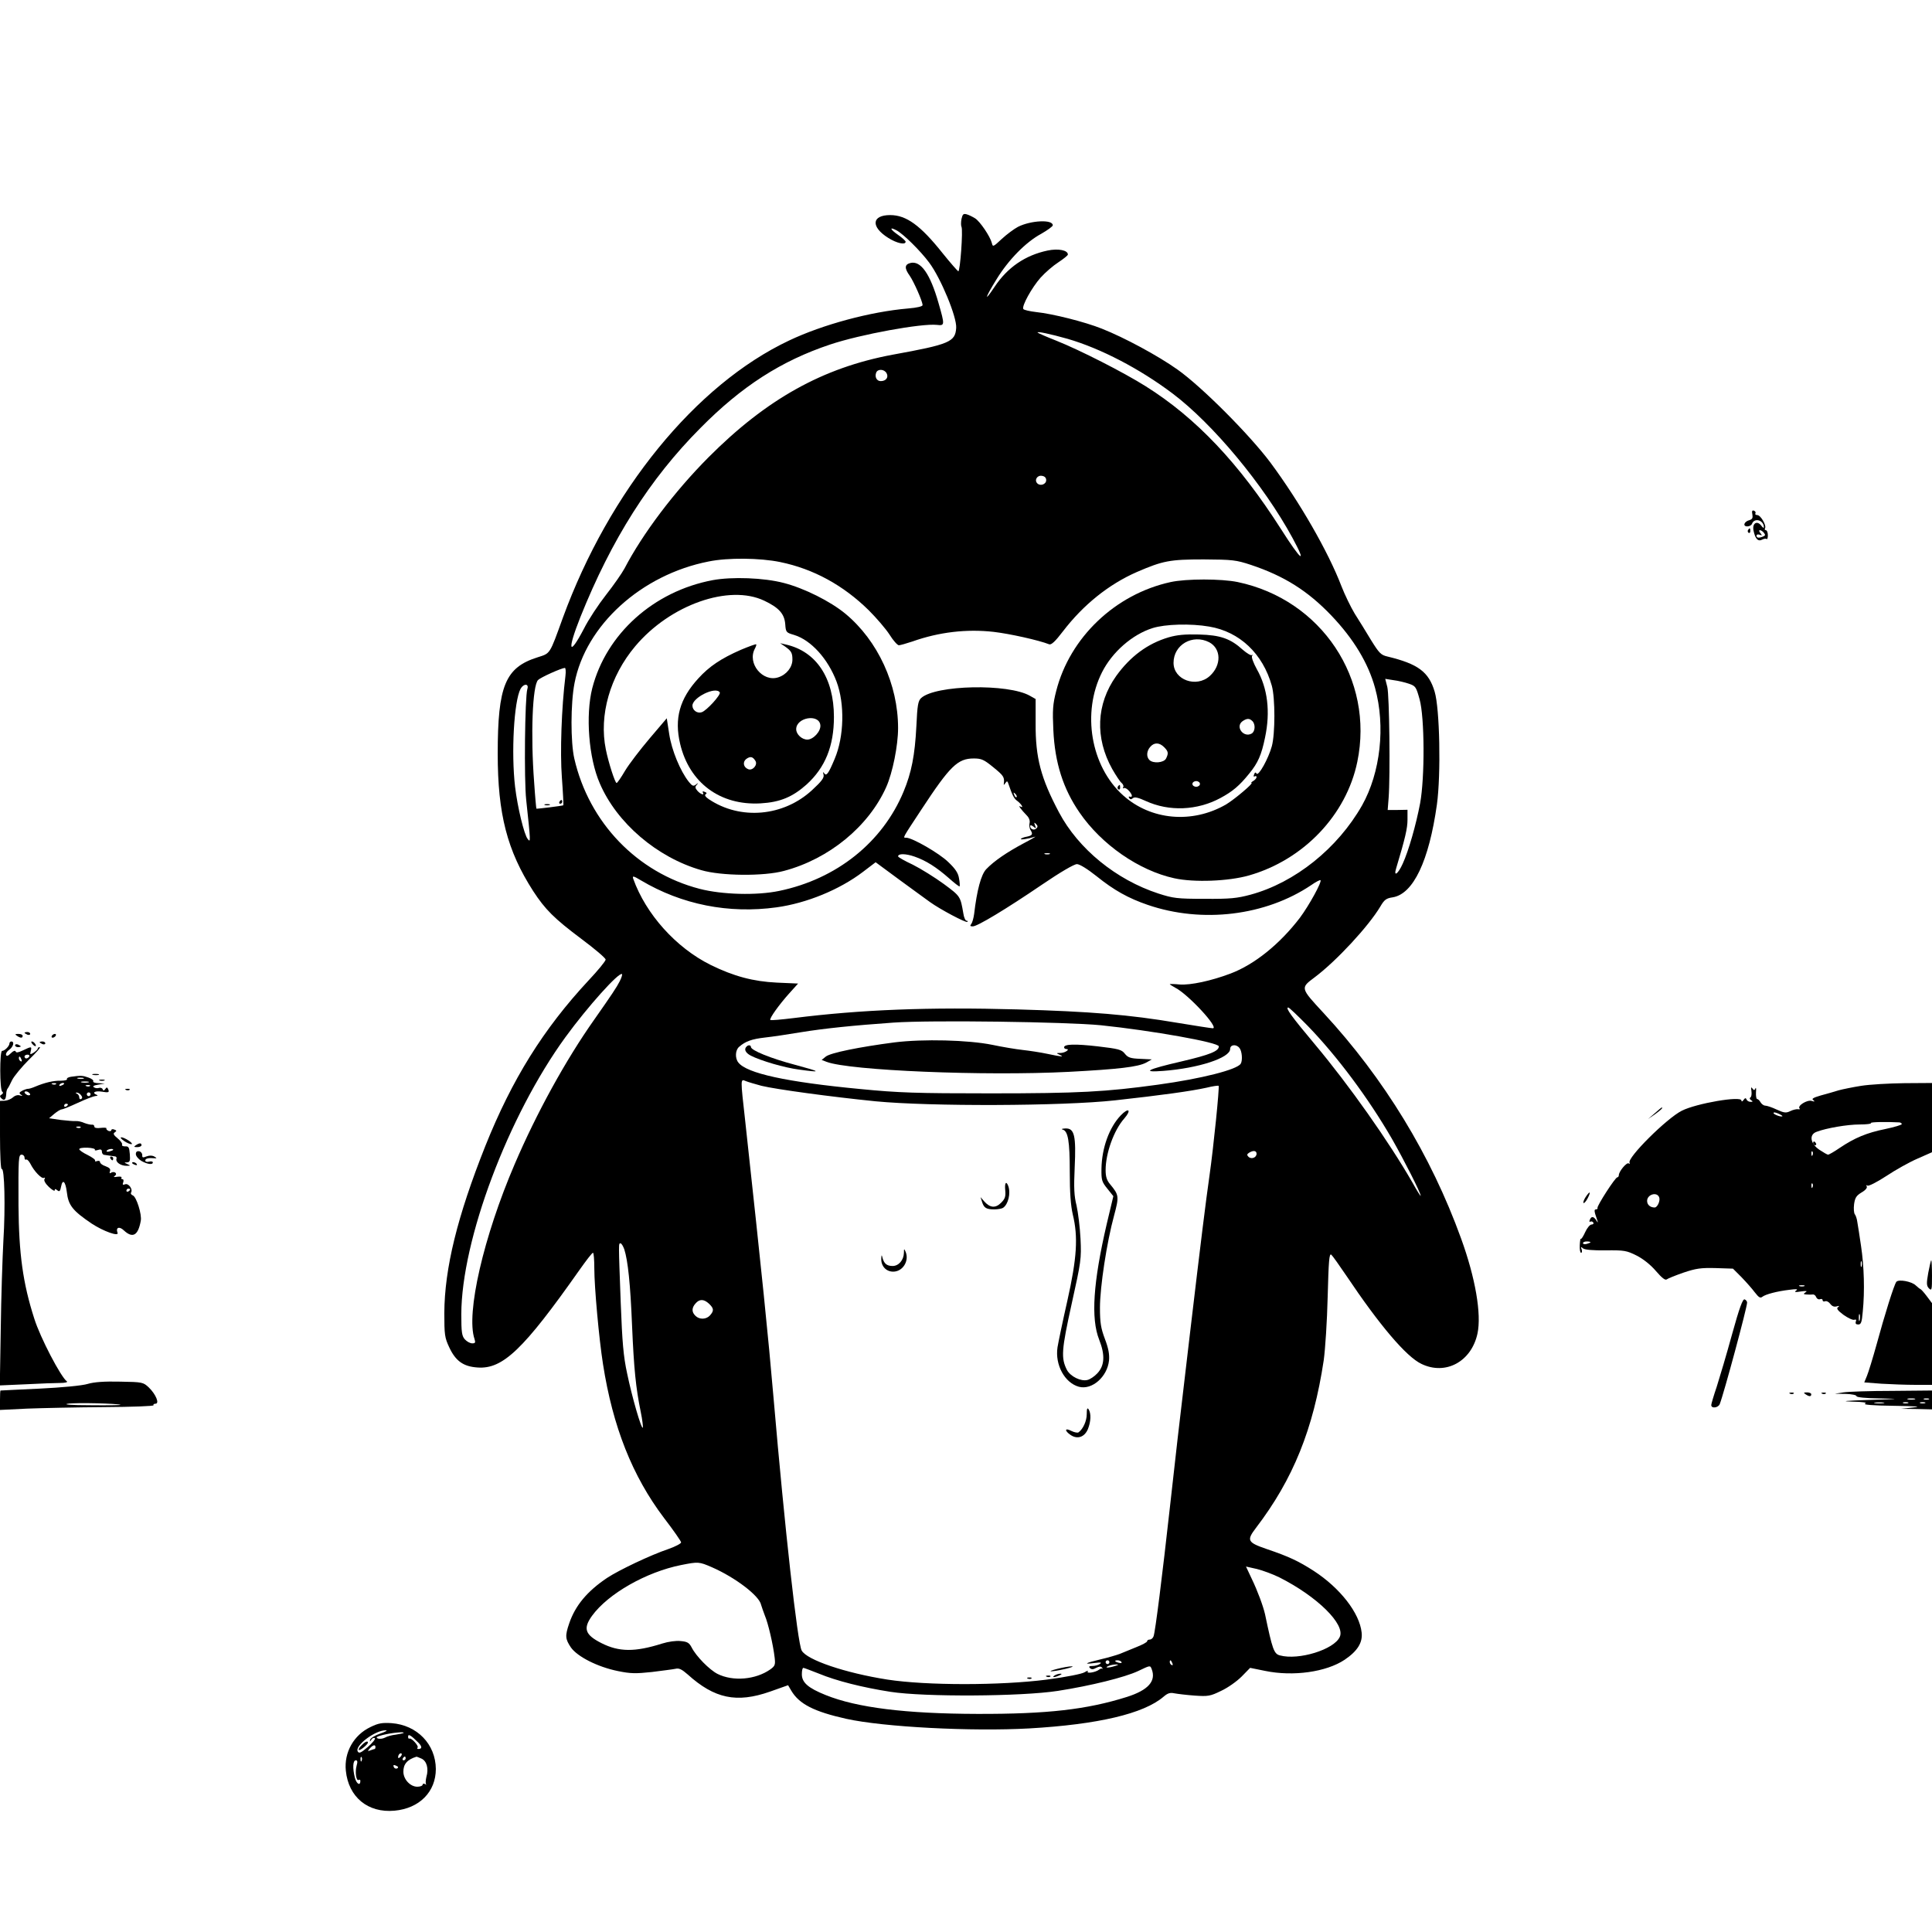 <?xml version="1.0" standalone="no"?>
<!DOCTYPE svg PUBLIC "-//W3C//DTD SVG 20010904//EN"
 "http://www.w3.org/TR/2001/REC-SVG-20010904/DTD/svg10.dtd">
<svg version="1.0" xmlns="http://www.w3.org/2000/svg"
 width="1024pt" height="1024pt" viewBox="0 0 1024 1024"
 preserveAspectRatio="xMidYMid meet">
<g transform="translate(0,1024) scale(0.1,-0.1)"
fill="#000000" stroke="none">
<path d="M5096 9079 c-3 -17 -3 -35 0 -41 9 -15 -7 -239 -17 -236 -4 2 -42 45
-83 96 -117 147 -192 202 -278 202 -98 0 -104 -62 -10 -121 44 -28 92 -39 92
-20 0 4 -18 21 -40 36 -43 30 -48 45 -8 24 36 -19 127 -109 173 -171 62 -83
147 -289 143 -346 -5 -74 -34 -87 -337 -142 -370 -69 -668 -235 -976 -544
-182 -183 -349 -405 -445 -589 -14 -26 -58 -89 -98 -140 -40 -51 -93 -131
-117 -179 -80 -153 -90 -118 -19 61 165 412 368 733 636 1002 219 222 430 357
688 443 161 54 486 113 566 104 42 -5 42 -1 8 117 -44 154 -94 225 -149 211
-31 -8 -32 -28 -3 -68 22 -32 67 -134 68 -155 0 -7 -29 -14 -77 -18 -199 -17
-452 -85 -631 -170 -495 -234 -953 -797 -1199 -1470 -71 -196 -65 -187 -134
-209 -171 -54 -211 -151 -211 -511 0 -320 50 -513 188 -728 64 -98 111 -145
255 -253 71 -53 129 -102 129 -110 0 -8 -41 -58 -91 -111 -239 -257 -405 -523
-547 -878 -148 -372 -216 -648 -217 -885 0 -114 2 -130 26 -181 34 -73 75
-102 150 -107 134 -10 244 96 539 515 36 51 68 93 73 93 4 0 7 -37 7 -83 0
-99 25 -374 46 -507 52 -333 156 -594 323 -815 50 -65 91 -124 91 -130 0 -6
-30 -22 -67 -35 -95 -32 -261 -111 -325 -153 -106 -71 -169 -147 -201 -241
-23 -67 -21 -83 9 -128 35 -49 141 -103 249 -125 68 -14 95 -14 180 -5 55 7
111 14 125 17 19 5 34 -3 65 -30 142 -128 259 -153 436 -91 l96 34 17 -29 c42
-71 121 -111 291 -149 199 -44 666 -68 970 -51 365 21 607 78 712 168 22 19
35 23 58 18 16 -3 65 -9 107 -12 71 -5 83 -3 140 25 35 16 83 50 109 76 l45
46 79 -16 c149 -31 325 -6 422 59 68 46 96 91 90 144 -11 104 -114 236 -254
327 -81 52 -132 76 -247 115 -105 36 -110 46 -59 113 197 258 304 523 359 888
8 58 18 208 21 338 5 187 8 230 19 222 7 -6 43 -57 81 -113 173 -258 316 -428
397 -466 128 -62 265 12 297 161 22 103 -11 295 -87 504 -159 440 -408 848
-728 1194 -125 135 -124 133 -48 190 116 87 286 271 348 375 21 36 31 44 66
49 109 18 192 193 234 492 22 161 15 509 -12 598 -31 105 -88 147 -249 186
-36 8 -45 18 -88 87 -26 43 -65 107 -87 141 -21 35 -53 101 -70 145 -70 183
-222 447 -377 656 -111 148 -364 402 -493 493 -103 73 -281 169 -400 216 -90
36 -261 79 -348 88 -34 4 -65 11 -68 16 -10 15 45 114 91 166 25 28 67 64 95
82 27 18 50 36 50 41 0 23 -51 33 -108 21 -118 -25 -212 -89 -281 -193 -58
-87 -51 -59 11 41 63 103 155 197 237 241 33 19 61 39 61 45 0 32 -116 26
-184 -8 -21 -11 -60 -40 -86 -64 -46 -43 -48 -44 -53 -22 -9 35 -63 115 -89
131 -13 8 -33 18 -44 21 -18 5 -22 1 -28 -25z m563 -635 c175 -51 381 -158
555 -289 214 -161 484 -485 637 -767 79 -146 45 -120 -61 47 -222 348 -450
590 -718 758 -116 73 -347 191 -475 242 -51 20 -94 39 -97 42 -8 9 67 -7 159
-33z m-960 -182 c12 -22 -3 -42 -31 -42 -21 0 -33 22 -24 45 8 21 43 19 55 -3z
m846 -567 c0 -22 -31 -33 -47 -17 -17 17 -1 44 24 40 15 -2 23 -10 23 -23z
m-1410 -434 c176 -36 335 -123 470 -256 40 -40 90 -98 110 -129 19 -31 42 -56
49 -56 7 0 39 9 72 20 141 50 287 67 430 51 86 -10 239 -44 295 -66 11 -4 32
15 73 69 108 141 243 249 391 314 139 60 175 67 355 67 153 -1 171 -3 250 -29
177 -59 302 -138 427 -269 118 -124 195 -252 231 -383 56 -203 29 -449 -69
-623 -129 -227 -355 -409 -591 -473 -71 -19 -107 -23 -243 -22 -147 0 -167 3
-245 28 -224 73 -424 236 -527 430 -96 181 -125 289 -124 471 l0 130 -30 17
c-115 66 -501 58 -577 -12 -16 -15 -20 -38 -25 -148 -8 -156 -26 -247 -68
-348 -112 -269 -355 -463 -659 -526 -119 -25 -303 -20 -422 11 -331 86 -586
351 -664 690 -20 87 -20 292 1 400 59 307 354 575 711 645 102 21 272 19 379
-3z m-1138 -603 c-21 -171 -29 -404 -19 -538 6 -80 9 -146 8 -148 -3 -3 -140
-20 -143 -18 -1 1 -7 64 -12 141 -19 248 -9 512 21 541 14 14 123 63 142 64 4
0 6 -19 3 -42z m4471 -42 c35 -12 38 -17 56 -82 27 -96 28 -415 3 -551 -22
-116 -61 -252 -92 -320 -25 -56 -50 -73 -35 -25 48 160 60 212 60 257 l0 53
-52 -1 -53 0 5 64 c9 117 4 543 -7 588 l-11 43 44 -7 c25 -3 62 -12 82 -19z
m-4673 -28 c-13 -43 -18 -480 -6 -588 24 -225 24 -227 8 -207 -19 23 -54 168
-67 277 -21 179 -6 453 29 519 16 29 46 29 36 -1z m2469 -414 c54 -44 60 -52
57 -84 -2 -13 -1 -13 8 0 8 12 11 11 16 -5 19 -56 29 -77 44 -88 23 -16 40
-43 20 -32 -16 10 1 -14 34 -48 11 -11 17 -27 14 -39 -3 -11 -1 -29 6 -39 13
-21 8 -28 -23 -34 -12 -2 -25 -7 -29 -11 -6 -7 39 0 74 11 11 4 -16 -12 -60
-35 -88 -47 -156 -93 -198 -137 -27 -29 -49 -110 -64 -238 -3 -22 -10 -46 -15
-52 -8 -10 -6 -13 8 -13 24 0 174 90 368 222 94 64 169 108 184 108 14 0 55
-25 104 -64 93 -75 169 -117 271 -152 289 -99 625 -58 867 105 24 17 46 28 49
26 8 -9 -60 -133 -109 -199 -107 -140 -241 -248 -368 -296 -103 -39 -212 -62
-269 -58 -29 3 -53 3 -53 2 0 -2 13 -10 29 -19 69 -35 235 -215 199 -215 -7 0
-92 13 -188 29 -254 43 -461 60 -849 71 -466 13 -827 -1 -1185 -46 -65 -8
-121 -13 -123 -10 -7 7 47 82 101 142 l46 51 -113 5 c-124 6 -227 33 -351 94
-183 91 -343 269 -410 457 -5 16 1 15 41 -9 217 -129 466 -178 719 -143 159
22 333 93 458 188 l67 51 126 -93 c69 -50 142 -104 162 -118 54 -39 192 -112
198 -105 4 3 2 6 -4 6 -6 0 -14 17 -17 38 -16 92 -15 91 -104 157 -48 35 -122
81 -164 102 -43 20 -78 40 -78 44 0 16 41 15 87 -1 61 -21 117 -57 183 -115
29 -26 54 -45 56 -43 2 2 1 21 -3 42 -4 28 -19 51 -57 87 -48 47 -191 129
-223 129 -19 0 -23 -8 81 150 151 230 192 270 277 270 41 0 54 -6 103 -46z
m124 -159 c-3 -3 -9 2 -12 12 -6 14 -5 15 5 6 7 -7 10 -15 7 -18z m105 -166
c-12 -12 -33 -4 -33 13 0 6 7 5 17 -3 15 -12 16 -12 9 6 -6 16 -5 18 5 8 10
-10 10 -16 2 -24z m70 -136 c-7 -2 -19 -2 -25 0 -7 3 -2 5 12 5 14 0 19 -2 13
-5z m-2279 -675 c-15 -30 -41 -69 -135 -203 -151 -214 -305 -494 -421 -765
-165 -384 -259 -792 -213 -927 6 -19 4 -23 -12 -23 -11 0 -28 9 -39 21 -16 18
-19 37 -19 133 1 394 248 1051 552 1469 118 162 285 348 300 334 2 -3 -3 -20
-13 -39z m3647 -235 c158 -163 322 -384 446 -598 64 -112 153 -287 153 -303 0
-4 -20 27 -43 69 -126 219 -336 517 -518 734 -125 149 -158 195 -141 195 5 0
51 -44 103 -97z m-1096 3 c269 -28 625 -91 625 -112 0 -25 -45 -44 -199 -80
-182 -42 -214 -59 -96 -50 186 14 355 69 355 116 0 24 32 27 49 6 14 -16 18
-67 7 -84 -19 -31 -206 -79 -439 -111 -276 -38 -419 -46 -887 -46 -395 0 -486
3 -691 23 -389 37 -602 83 -646 141 -18 23 -16 66 5 83 33 29 67 41 137 49 38
4 124 17 190 28 123 20 277 36 490 51 197 14 916 4 1100 -14z m-1799 -321 c79
-19 366 -58 604 -82 289 -28 989 -26 1270 5 245 27 404 49 485 67 32 8 61 12
64 10 5 -6 -26 -319 -49 -480 -19 -133 -43 -325 -105 -850 -59 -499 -74 -629
-105 -910 -39 -351 -77 -657 -86 -678 -3 -9 -12 -17 -20 -17 -8 0 -14 -4 -14
-9 0 -5 -26 -19 -57 -31 -32 -13 -71 -29 -88 -36 -16 -6 -63 -20 -102 -29 -81
-19 -96 -28 -30 -19 31 4 38 3 27 -5 -8 -6 -26 -11 -39 -11 -18 0 -22 -3 -14
-11 8 -8 17 -8 33 1 16 8 25 9 31 1 5 -6 6 -9 3 -6 -4 3 -12 1 -18 -4 -19 -15
-69 -23 -61 -10 4 6 -3 4 -16 -4 -14 -9 -95 -25 -199 -39 -248 -32 -639 -32
-847 0 -223 35 -427 104 -454 154 -22 41 -89 639 -149 1338 -29 336 -60 640
-150 1466 -26 232 -26 226 3 214 12 -5 50 -16 83 -25z m2624 -360 c0 -21 -28
-31 -43 -16 -9 9 -8 14 3 21 22 14 40 12 40 -5z m-3351 -507 c19 -60 32 -181
41 -403 10 -232 20 -330 46 -458 9 -43 13 -81 11 -84 -8 -8 -57 162 -83 287
-20 92 -26 167 -34 375 -12 325 -12 315 -1 315 5 0 14 -15 20 -32z m449 -288
c26 -25 27 -37 5 -62 -20 -22 -56 -23 -77 -2 -21 20 -20 43 1 66 21 24 44 23
71 -2z m16 -1397 c123 -54 251 -151 260 -199 3 -10 12 -36 20 -57 17 -39 44
-154 52 -224 4 -36 2 -43 -23 -61 -78 -55 -198 -65 -280 -24 -43 22 -113 93
-137 140 -13 25 -23 31 -58 34 -25 3 -66 -3 -98 -13 -145 -46 -229 -45 -322 2
-87 44 -99 77 -50 145 85 117 287 232 472 269 91 18 95 18 164 -12z m3008 -54
c200 -101 350 -249 319 -315 -30 -67 -218 -125 -317 -98 -32 8 -40 32 -79 218
-10 44 -40 125 -70 187 l-31 66 58 -13 c32 -8 86 -28 120 -45z m-902 -449 c0
-5 -4 -10 -10 -10 -5 0 -10 5 -10 10 0 6 5 10 10 10 6 0 10 -4 10 -10z m64 1
c4 -5 -3 -7 -14 -4 -23 6 -26 13 -6 13 8 0 17 -4 20 -9z m270 -7 c3 -8 2 -12
-4 -9 -6 3 -10 10 -10 16 0 14 7 11 14 -7z m-304 -14 c-34 -11 -60 -11 -35 0
11 5 29 8 40 8 16 0 15 -2 -5 -8z m194 -16 c25 -64 -18 -112 -131 -148 -213
-67 -422 -91 -793 -90 -380 1 -638 33 -804 100 -92 37 -126 66 -126 110 0 19
3 34 8 34 4 0 40 -14 81 -30 94 -39 233 -74 381 -97 181 -28 693 -25 887 5
174 27 355 72 425 105 65 31 64 31 72 11z"/>
<path d="M3777 7165 c-313 -59 -564 -285 -638 -573 -36 -143 -19 -369 40 -504
90 -210 304 -393 538 -460 105 -31 332 -33 438 -4 239 63 449 236 542 444 34
76 63 220 63 313 0 231 -107 463 -279 606 -80 66 -218 135 -326 163 -106 28
-275 34 -378 15z m274 -109 c78 -37 107 -70 111 -125 3 -42 5 -44 46 -56 90
-27 180 -126 226 -248 44 -118 40 -291 -10 -409 -33 -79 -44 -94 -56 -76 -6 9
-7 6 -3 -8 4 -16 -9 -34 -61 -82 -152 -140 -380 -160 -547 -48 -18 12 -24 22
-17 26 8 5 6 9 -5 13 -9 4 -13 3 -10 -3 11 -17 -11 -11 -28 8 -13 15 -14 21
-4 32 10 12 9 12 -4 2 -14 -11 -20 -8 -38 14 -46 58 -91 168 -104 253 l-13 84
-91 -107 c-50 -59 -109 -136 -130 -171 -21 -36 -41 -65 -45 -65 -8 0 -43 108
-57 178 -37 181 22 388 156 547 185 220 498 330 684 241z"/>
<path d="M3927 6796 c-105 -46 -168 -88 -226 -152 -99 -108 -128 -213 -96
-347 49 -206 212 -327 426 -315 104 6 170 34 244 100 99 90 145 204 145 358 0
207 -94 348 -255 384 l-30 7 25 -17 c34 -24 40 -34 40 -70 0 -40 -31 -80 -75
-94 -82 -27 -166 74 -124 152 6 11 9 21 7 23 -2 2 -38 -11 -81 -29z m-112
-226 c7 -12 -70 -97 -96 -105 -24 -8 -49 11 -49 35 0 43 124 104 145 70z m533
-173 c4 -32 -37 -77 -69 -77 -29 0 -59 28 -59 55 0 63 121 83 128 22z m-344
-190 c13 -21 -15 -53 -38 -44 -26 10 -31 38 -11 54 22 16 35 13 49 -10z"/>
<path d="M6205 7155 c-294 -64 -535 -294 -607 -578 -18 -70 -20 -101 -15 -207
8 -173 52 -311 139 -437 116 -169 314 -307 502 -348 104 -23 288 -16 396 15
290 83 516 321 574 602 91 438 -190 860 -634 953 -87 18 -272 18 -355 0z m204
-236 c161 -27 284 -143 332 -314 18 -65 18 -254 0 -320 -18 -66 -71 -161 -81
-145 -5 8 -9 7 -13 -5 -4 -9 -3 -13 3 -10 6 3 10 2 10 -4 0 -5 -8 -15 -17 -20
-10 -6 -14 -11 -10 -11 13 0 -90 -87 -135 -114 -179 -103 -398 -84 -546 49
-171 154 -219 438 -111 652 54 107 160 200 268 234 66 21 202 25 300 8z"/>
<path d="M6194 6862 c-112 -33 -204 -102 -278 -205 -106 -149 -113 -328 -21
-493 19 -33 41 -67 50 -74 8 -7 12 -17 8 -23 -3 -5 -2 -7 4 -4 5 3 18 -4 28
-16 18 -21 19 -35 2 -29 -5 1 -6 -2 -2 -8 5 -8 11 -8 20 0 9 7 28 3 69 -16
123 -56 271 -50 394 16 65 35 101 65 154 131 45 55 64 97 83 190 29 137 14
261 -44 363 -17 31 -29 62 -25 69 4 7 4 9 -1 5 -4 -4 -26 9 -48 28 -65 59
-118 78 -232 81 -74 2 -116 -2 -161 -15z m215 -26 c64 -34 66 -122 3 -179 -71
-64 -192 -21 -192 70 0 96 101 154 189 109z m229 -418 c17 -17 15 -55 -4 -66
-43 -24 -88 36 -49 65 23 16 37 17 53 1z m-468 -138 c23 -23 24 -33 10 -61
-12 -22 -68 -27 -88 -7 -17 17 -15 48 5 70 21 24 48 23 73 -2z m190 -195 c0
-8 -9 -15 -20 -15 -11 0 -20 7 -20 15 0 8 9 15 20 15 11 0 20 -7 20 -15z"/>
<path d="M5925 6071 c-3 -5 -2 -12 3 -15 5 -3 9 1 9 9 0 17 -3 19 -12 6z"/>
<path d="M2965 5990 c-3 -5 -1 -10 4 -10 6 0 11 5 11 10 0 6 -2 10 -4 10 -3 0
-8 -4 -11 -10z"/>
<path d="M2888 5973 c6 -2 18 -2 25 0 6 3 1 5 -13 5 -14 0 -19 -2 -12 -5z"/>
<path d="M4740 4715 c-184 -24 -338 -55 -363 -75 l-22 -18 26 -10 c120 -46
836 -76 1284 -53 264 14 367 26 410 49 l30 17 -62 3 c-52 2 -65 7 -81 27 -17
22 -33 26 -143 39 -122 14 -179 12 -179 -5 0 -5 5 -9 11 -9 23 0 -4 -20 -29
-21 -24 0 -25 -1 -7 -9 29 -13 14 -12 -62 4 -37 8 -97 17 -133 21 -36 4 -108
16 -160 27 -128 26 -367 32 -520 13z"/>
<path d="M3957 4693 c-15 -14 -6 -33 22 -48 53 -27 178 -64 256 -74 123 -17
118 -12 -20 25 -129 34 -235 77 -235 95 0 10 -14 12 -23 2z"/>
<path d="M5940 4328 c-61 -64 -100 -172 -102 -282 -1 -61 2 -70 31 -106 l32
-40 -35 -147 c-72 -310 -85 -501 -40 -614 32 -81 29 -138 -11 -179 -15 -16
-38 -31 -51 -34 -35 -9 -90 18 -109 53 -32 63 -29 105 25 350 50 225 52 239
47 345 -3 61 -13 140 -21 176 -13 51 -15 94 -10 201 8 169 -1 210 -49 208 -18
-1 -24 -3 -15 -6 29 -7 38 -61 38 -224 0 -112 5 -178 16 -226 29 -119 22 -231
-29 -458 -25 -110 -48 -221 -52 -246 -14 -93 38 -188 113 -209 70 -19 151 53
160 139 3 33 -3 65 -22 115 -21 56 -26 85 -26 165 0 109 36 347 75 489 27 101
26 108 -21 165 -18 21 -24 41 -24 75 0 90 44 212 99 274 40 46 23 60 -19 16z"/>
<path d="M5328 3931 c3 -33 -1 -45 -22 -66 -30 -30 -59 -27 -90 8 l-19 22 8
-25 c10 -32 22 -40 65 -40 19 0 40 4 46 8 28 18 42 78 28 116 -11 29 -20 17
-16 -23z"/>
<path d="M4791 3600 c-1 -39 -28 -70 -60 -70 -31 0 -46 13 -54 45 -4 16 -5 15
-6 -5 -2 -40 25 -70 63 -70 51 0 86 57 66 105 -8 18 -9 18 -9 -5z"/>
<path d="M5760 2745 c0 -37 -20 -80 -44 -97 -5 -3 -22 0 -38 8 -35 18 -37 1
-3 -22 36 -24 73 -11 91 31 16 40 18 83 4 105 -7 11 -10 4 -10 -25z"/>
<path d="M5605 1395 c-67 -17 -36 -18 40 -1 33 8 49 14 35 14 -14 0 -47 -6
-75 -13z"/>
<path d="M5590 1360 c-18 -12 -2 -12 25 0 13 6 15 9 5 9 -8 0 -22 -4 -30 -9z"/>
<path d="M5548 1353 c7 -3 16 -2 19 1 4 3 -2 6 -13 5 -11 0 -14 -3 -6 -6z"/>
<path d="M5448 1343 c7 -3 16 -2 19 1 4 3 -2 6 -13 5 -11 0 -14 -3 -6 -6z"/>
<path d="M9288 7513 c3 -18 0 -25 -16 -30 -28 -7 -37 -33 -11 -33 11 0 22 6
25 14 13 34 63 19 63 -19 0 -5 -6 -2 -14 9 -22 29 -49 13 -41 -26 9 -44 24
-60 46 -48 9 5 20 6 24 3 3 -3 6 6 6 20 0 15 -5 27 -11 27 -5 0 -7 4 -4 10 9
14 -23 70 -41 70 -8 0 -13 4 -10 9 3 5 0 11 -7 14 -10 4 -13 -2 -9 -20z m61
-97 c9 -11 8 -15 -5 -20 -23 -9 -34 -7 -34 5 0 6 7 8 16 5 14 -5 15 -4 4 9 -7
8 -8 15 -2 15 5 0 15 -6 21 -14z"/>
<path d="M9265 7431 c-3 -5 -2 -12 3 -15 5 -3 9 1 9 9 0 17 -3 19 -12 6z"/>
<path d="M130 4766 c0 -2 7 -6 15 -10 8 -3 15 -1 15 4 0 6 -7 10 -15 10 -8 0
-15 -2 -15 -4z"/>
<path d="M90 4750 c19 -13 30 -13 30 0 0 6 -10 10 -22 10 -19 0 -20 -2 -8 -10z"/>
<path d="M275 4750 c-3 -5 -2 -10 4 -10 5 0 13 5 16 10 3 6 2 10 -4 10 -5 0
-13 -4 -16 -10z"/>
<path d="M50 4709 c0 -13 -25 -39 -39 -39 -13 0 -13 -208 1 -216 6 -4 5 -10
-3 -15 -11 -6 -11 -11 -2 -20 16 -16 24 -8 26 22 0 13 4 26 7 29 3 3 14 23 24
45 11 22 51 70 89 108 38 37 65 67 58 67 -6 0 -11 -3 -11 -8 0 -4 -10 -13 -21
-21 -20 -12 -21 -11 -16 8 6 25 5 26 -41 4 -25 -12 -37 -14 -39 -6 -3 7 -13 3
-25 -9 -15 -15 -23 -18 -26 -9 -2 7 5 19 17 27 22 16 29 44 11 44 -5 0 -10 -5
-10 -11z m105 -69 c-3 -5 -10 -10 -16 -10 -5 0 -9 5 -9 10 0 6 7 10 16 10 8 0
12 -4 9 -10z m-41 -16 c3 -8 2 -12 -4 -9 -6 3 -10 10 -10 16 0 14 7 11 14 -7z"/>
<path d="M172 4706 c7 -8 15 -12 17 -11 5 6 -10 25 -20 25 -5 0 -4 -6 3 -14z"/>
<path d="M210 4716 c0 -2 7 -6 15 -10 8 -3 15 -1 15 4 0 6 -7 10 -15 10 -8 0
-15 -2 -15 -4z"/>
<path d="M80 4700 c0 -6 7 -10 15 -10 8 0 15 2 15 4 0 2 -7 6 -15 10 -8 3 -15
1 -15 -4z"/>
<path d="M493 4543 c9 -2 23 -2 30 0 6 3 -1 5 -18 5 -16 0 -22 -2 -12 -5z"/>
<path d="M377 4533 c-15 -2 -25 -8 -22 -13 3 -4 -12 -8 -33 -8 -38 1 -85 -10
-137 -32 -16 -7 -34 -12 -38 -11 -4 0 -17 -4 -29 -10 -17 -9 -18 -13 -7 -21
11 -7 9 -8 -5 -4 -11 4 -26 0 -37 -10 -10 -9 -29 -17 -43 -18 l-26 -1 0 -183
c0 -101 4 -181 9 -178 15 9 20 -203 9 -379 -5 -93 -12 -305 -14 -469 l-5 -299
137 6 c76 4 158 7 183 7 25 0 41 4 36 8 -32 22 -142 233 -173 332 -61 189 -82
346 -84 600 -1 255 0 270 17 270 8 0 15 -7 15 -16 0 -8 4 -13 8 -10 5 3 15 -7
23 -22 19 -39 60 -82 72 -75 6 3 7 1 3 -6 -5 -7 4 -24 23 -42 17 -16 31 -24
31 -18 0 9 4 8 14 0 11 -9 15 -5 20 21 8 41 23 26 30 -29 8 -72 31 -100 133
-169 61 -40 145 -70 136 -48 -11 28 9 36 33 13 47 -44 76 -28 90 50 7 33 -23
128 -42 135 -8 3 -13 10 -9 16 10 17 -14 50 -32 43 -12 -5 -15 -2 -10 10 3 9
2 17 -4 17 -6 0 -8 4 -5 9 3 4 -7 6 -22 4 -19 -3 -23 -2 -13 5 16 12 -3 27
-21 16 -7 -5 -9 -2 -5 9 4 11 -3 18 -24 26 -16 5 -29 15 -29 22 0 6 -7 8 -16
5 -8 -3 -13 -2 -10 2 3 5 -15 18 -39 30 -25 12 -45 26 -45 31 0 6 20 9 44 8
24 -1 42 -6 39 -11 -3 -4 4 -5 16 -1 15 5 21 2 21 -9 0 -9 6 -17 13 -17 6 -1
19 -3 27 -4 8 -1 21 -3 28 -4 8 0 12 -7 9 -13 -5 -18 23 -37 53 -37 23 0 23 1
5 9 -18 8 -18 9 -2 9 15 1 18 8 15 44 -3 36 -6 42 -25 41 -12 0 -19 4 -16 9 3
5 -7 20 -23 33 -22 18 -26 26 -16 32 11 8 11 10 -2 15 -9 4 -16 2 -16 -3 0 -5
-7 -7 -15 -4 -8 4 -13 9 -11 13 3 4 -11 5 -30 3 -21 -3 -34 0 -34 7 0 7 -6 11
-12 10 -7 -1 -25 3 -41 9 -15 7 -35 11 -45 10 -9 -1 -45 2 -80 6 l-62 9 27 23
c16 13 33 24 40 24 6 0 45 16 86 35 41 19 83 35 93 36 11 0 14 3 7 6 -29 11
-10 23 27 17 35 -6 40 -4 34 11 -5 13 -9 14 -16 3 -7 -10 -11 -10 -14 -1 -3 7
-12 9 -19 7 -8 -3 -20 -2 -27 3 -9 5 -2 10 22 14 l35 6 -33 2 c-18 0 -31 5
-28 10 3 5 -8 14 -26 20 -31 11 -40 11 -91 4z m66 -10 c-7 -2 -21 -2 -30 0
-10 3 -4 5 12 5 17 0 24 -2 18 -5z m25 -20 c-10 -2 -26 -2 -35 0 -10 3 -2 5
17 5 19 0 27 -2 18 -5z m-171 -9 c-3 -3 -12 -4 -19 -1 -8 3 -5 6 6 6 11 1 17
-2 13 -5z m43 2 c0 -2 -7 -7 -16 -10 -8 -3 -12 -2 -9 4 6 10 25 14 25 6z m137
-12 c-3 -3 -12 -4 -19 -1 -8 3 -5 6 6 6 11 1 17 -2 13 -5z m-317 -45 c0 -4 -7
-6 -15 -3 -8 4 -15 10 -15 15 0 4 7 6 15 3 8 -4 15 -10 15 -15z m269 -3 c8
-10 9 -16 1 -21 -5 -3 -10 0 -10 9 0 8 -6 17 -12 19 -8 4 -9 6 -2 6 6 1 17 -5
23 -13z m51 4 c0 -5 -4 -10 -10 -10 -5 0 -10 5 -10 10 0 6 5 10 10 10 6 0 10
-4 10 -10z m-120 -54 c0 -3 -4 -8 -10 -11 -5 -3 -10 -1 -10 4 0 6 5 11 10 11
6 0 10 -2 10 -4z m67 -122 c-3 -3 -12 -4 -19 -1 -8 3 -5 6 6 6 11 1 17 -2 13
-5z m173 -118 c0 -2 -9 -6 -20 -9 -11 -3 -18 -1 -14 4 5 9 34 13 34 5z m90
-210 c0 -3 -4 -8 -10 -11 -5 -3 -10 -1 -10 4 0 6 5 11 10 11 6 0 10 -2 10 -4z"/>
<path d="M528 4513 c6 -2 18 -2 25 0 6 3 1 5 -13 5 -14 0 -19 -2 -12 -5z"/>
<path d="M9865 4485 c-44 -7 -98 -18 -120 -24 -22 -7 -64 -19 -94 -27 -41 -12
-51 -18 -40 -25 10 -8 8 -9 -9 -4 -24 7 -77 -26 -64 -40 4 -4 0 -6 -8 -4 -8 1
-27 -3 -41 -10 -22 -11 -33 -10 -72 8 -25 12 -53 21 -61 21 -8 0 -19 8 -25 18
-5 9 -13 17 -18 17 -4 0 -7 16 -6 35 2 19 0 29 -3 21 -5 -11 -8 -11 -16 0 -7
10 -8 6 -5 -14 2 -15 0 -30 -5 -33 -6 -4 -5 -10 3 -15 11 -7 10 -9 -3 -9 -9 0
-19 6 -21 13 -4 9 -8 8 -16 -3 -6 -9 -11 -10 -11 -3 0 26 -239 -15 -316 -54
-80 -40 -292 -251 -277 -276 3 -5 1 -7 -5 -3 -11 6 -52 -43 -52 -63 0 -6 -4
-11 -8 -11 -11 0 -108 -151 -105 -162 2 -4 -2 -8 -8 -8 -11 0 -10 -10 6 -55 6
-18 5 -18 -5 -2 -14 21 -26 22 -34 1 -3 -8 -2 -12 3 -9 5 3 12 1 16 -5 3 -5
-1 -10 -9 -10 -9 0 -24 -18 -34 -40 -10 -22 -20 -38 -23 -36 -3 3 -5 -13 -6
-34 -1 -22 2 -40 7 -40 5 0 6 8 3 18 -6 14 -4 15 8 5 9 -7 53 -11 120 -10 98
1 110 -1 164 -28 35 -18 74 -49 102 -82 31 -36 49 -50 57 -44 6 5 46 21 89 36
66 22 91 26 170 24 l92 -3 45 -45 c25 -26 57 -62 71 -81 21 -27 29 -32 40 -23
17 13 76 29 144 37 38 5 46 4 35 -4 -12 -9 -6 -10 25 -5 29 4 36 3 25 -4 -13
-9 -12 -11 5 -12 11 -1 26 -1 33 0 7 1 15 -5 18 -14 4 -9 13 -14 20 -11 8 3
14 1 14 -5 0 -6 6 -9 13 -6 8 3 20 -3 28 -14 9 -12 20 -17 34 -13 14 4 16 3 7
-4 -10 -7 -3 -17 29 -41 24 -17 50 -29 57 -26 10 3 12 0 8 -10 -3 -10 1 -15
13 -15 15 0 19 11 24 68 11 110 7 240 -9 347 -8 55 -17 113 -20 129 -2 16 -8
34 -13 40 -5 6 -7 30 -4 54 5 34 12 45 40 62 21 12 31 25 27 32 -4 7 -3 8 4 4
6 -4 51 19 100 51 48 32 123 74 165 92 l77 34 0 183 0 184 -147 -1 c-82 -1
-184 -7 -228 -14z m-418 -161 c-6 -6 -47 9 -47 17 0 5 11 3 25 -3 14 -6 24
-13 22 -14z m621 -33 c6 -1 12 -5 12 -9 0 -4 -39 -16 -87 -26 -99 -20 -163
-47 -242 -100 -29 -20 -57 -36 -62 -36 -4 0 -25 12 -46 26 -48 33 -56 80 -15
95 52 20 164 39 228 39 36 0 63 3 61 8 -4 5 80 7 151 3z m-461 -173 c-3 -8 -6
-5 -6 6 -1 11 2 17 5 13 3 -3 4 -12 1 -19z m0 -170 c-3 -8 -6 -5 -6 6 -1 11 2
17 5 13 3 -3 4 -12 1 -19z m-813 -54 c7 -17 -9 -54 -24 -54 -23 0 -40 14 -40
35 0 34 52 50 64 19z m-364 -238 c0 -2 -9 -6 -20 -9 -11 -3 -20 -1 -20 4 0 5
9 9 20 9 11 0 20 -2 20 -4z m1437 -128 c-3 -7 -5 -2 -5 12 0 14 2 19 5 13 2
-7 2 -19 0 -25z m-304 -105 c-7 -2 -19 -2 -25 0 -7 3 -2 5 12 5 14 0 19 -2 13
-5z m294 -180 c-3 -10 -5 -4 -5 12 0 17 2 24 5 18 2 -7 2 -21 0 -30z"/>
<path d="M9610 4180 c0 -5 5 -10 11 -10 5 0 7 5 4 10 -3 6 -8 10 -11 10 -2 0
-4 -4 -4 -10z"/>
<path d="M668 4463 c7 -3 16 -2 19 1 4 3 -2 6 -13 5 -11 0 -14 -3 -6 -6z"/>
<path d="M8770 4339 l-35 -30 38 26 c33 24 43 35 34 35 -1 0 -18 -14 -37 -31z"/>
<path d="M640 4210 c0 -5 14 -16 30 -25 39 -20 39 -5 0 17 -17 9 -30 13 -30 8z"/>
<path d="M720 4170 c-12 -8 -11 -10 8 -10 12 0 22 5 22 10 0 13 -11 13 -30 0z"/>
<path d="M720 4123 c0 -10 13 -26 29 -36 32 -18 61 -22 61 -8 0 5 -9 7 -20 4
-11 -3 -20 0 -20 6 0 11 18 15 50 12 12 -1 12 1 -2 9 -10 6 -25 7 -41 1 -20
-8 -24 -7 -23 7 0 9 -7 18 -16 20 -12 2 -18 -3 -18 -15z"/>
<path d="M585 4100 c3 -5 8 -10 11 -10 2 0 4 5 4 10 0 6 -5 10 -11 10 -5 0 -7
-4 -4 -10z"/>
<path d="M700 4076 c0 -2 7 -7 16 -10 8 -3 12 -2 9 4 -6 10 -25 14 -25 6z"/>
<path d="M8404 3895 c-9 -14 -14 -28 -11 -31 3 -3 13 8 22 25 19 37 12 41 -11
6z"/>
<path d="M10220 3493 c-10 -57 -9 -68 4 -82 15 -14 16 -7 16 67 0 45 -2 82 -4
82 -2 0 -9 -30 -16 -67z"/>
<path d="M10051 3446 c-12 -15 -62 -175 -105 -333 -20 -72 -43 -147 -51 -166
l-14 -34 91 -7 c50 -3 131 -6 180 -6 l88 0 0 217 0 216 -27 36 c-15 20 -31 38
-35 39 -5 2 -15 11 -24 19 -21 21 -91 34 -103 19z"/>
<path d="M9180 3167 c-29 -106 -66 -230 -81 -277 -16 -47 -29 -91 -29 -97 0
-20 37 -15 45 5 22 56 145 512 145 538 0 7 -6 14 -13 17 -10 4 -28 -45 -67
-186z"/>
<path d="M465 2905 c-29 -9 -134 -19 -255 -25 -113 -5 -206 -10 -207 -10 -2 0
-3 -23 -3 -51 l0 -52 143 7 c78 3 262 7 409 8 147 1 265 5 262 10 -3 4 2 8 10
8 23 0 2 50 -35 86 -30 28 -33 29 -152 31 -84 2 -138 -2 -172 -12z m174 -111
c2 -2 -70 -3 -160 -2 -103 0 -147 4 -119 8 43 7 270 1 279 -6z"/>
<path d="M9770 2860 l-45 -7 58 -1 c31 -1 57 -6 57 -12 0 -6 49 -11 123 -12
114 -2 110 -3 -58 -8 -125 -4 -152 -7 -90 -9 61 -1 84 -5 70 -11 -12 -5 44
-10 150 -11 125 -2 153 -4 105 -9 l-65 -7 83 -1 82 -2 0 50 0 50 -212 -2
c-117 0 -233 -4 -258 -8z m378 -37 c-10 -2 -26 -2 -35 0 -10 3 -2 5 17 5 19 0
27 -2 18 -5z m75 0 c-7 -2 -19 -2 -25 0 -7 3 -2 5 12 5 14 0 19 -2 13 -5z
m-240 -20 c-13 -2 -33 -2 -45 0 -13 2 -3 4 22 4 25 0 35 -2 23 -4z m130 0 c-7
-2 -19 -2 -25 0 -7 3 -2 5 12 5 14 0 19 -2 13 -5z m90 0 c-7 -2 -19 -2 -25 0
-7 3 -2 5 12 5 14 0 19 -2 13 -5z"/>
<path d="M9488 2853 c7 -3 16 -2 19 1 4 3 -2 6 -13 5 -11 0 -14 -3 -6 -6z"/>
<path d="M9570 2850 c19 -13 30 -13 30 0 0 6 -10 10 -22 10 -19 0 -20 -2 -8
-10z"/>
<path d="M9658 2853 c7 -3 16 -2 19 1 4 3 -2 6 -13 5 -11 0 -14 -3 -6 -6z"/>
<path d="M1963 1086 c-88 -42 -140 -134 -130 -231 14 -140 117 -225 258 -212
132 12 219 100 219 221 -1 131 -99 233 -235 243 -49 3 -70 0 -112 -21z m53
-34 c-27 -9 -51 -24 -54 -32 -3 -13 -2 -13 7 0 5 8 13 11 18 7 4 -4 -13 -25
-37 -46 -37 -32 -47 -36 -54 -24 -17 30 92 113 149 112 11 0 -2 -8 -29 -17z
m123 3 c-3 -2 -21 -6 -41 -9 -20 -2 -46 -9 -58 -16 -12 -6 -29 -8 -38 -4 -12
5 -5 10 26 18 47 12 119 19 111 11z m78 -51 c21 -21 21 -34 0 -34 -6 0 -7 3
-4 7 9 8 -33 54 -43 48 -4 -2 -7 2 -7 10 0 17 15 8 54 -31z m-227 -24 c0 -5
-2 -10 -4 -10 -2 0 -12 -3 -22 -7 -16 -6 -17 -5 -4 10 17 19 30 22 30 7z m132
-52 c-7 -7 -12 -8 -12 -2 0 14 12 26 19 19 2 -3 -1 -11 -7 -17z m-205 -20 c-3
-8 -6 -5 -6 6 -1 11 2 17 5 13 3 -3 4 -12 1 -19z m233 12 c0 -5 -5 -10 -11
-10 -5 0 -7 5 -4 10 3 6 8 10 11 10 2 0 4 -4 4 -10z m84 -1 c28 -13 39 -53 26
-97 -4 -17 -5 -34 -2 -38 4 -4 1 -4 -5 0 -7 4 -13 2 -13 -3 0 -6 -13 -11 -28
-11 -37 0 -73 38 -74 78 -1 41 20 66 69 81 1 1 13 -4 27 -10z m-344 -38 c-9
-33 -2 -83 11 -75 5 3 9 1 9 -5 0 -28 -20 -17 -29 16 -13 52 -11 93 5 93 9 0
10 -8 4 -29z m220 -6 c0 -12 -19 -12 -23 0 -4 9 -1 12 9 8 7 -3 14 -7 14 -8z"/>
<path d="M1916 989 c-11 -10 -17 -21 -14 -24 5 -6 48 29 48 39 0 11 -15 5 -34
-15z"/>
</g>
</svg>
